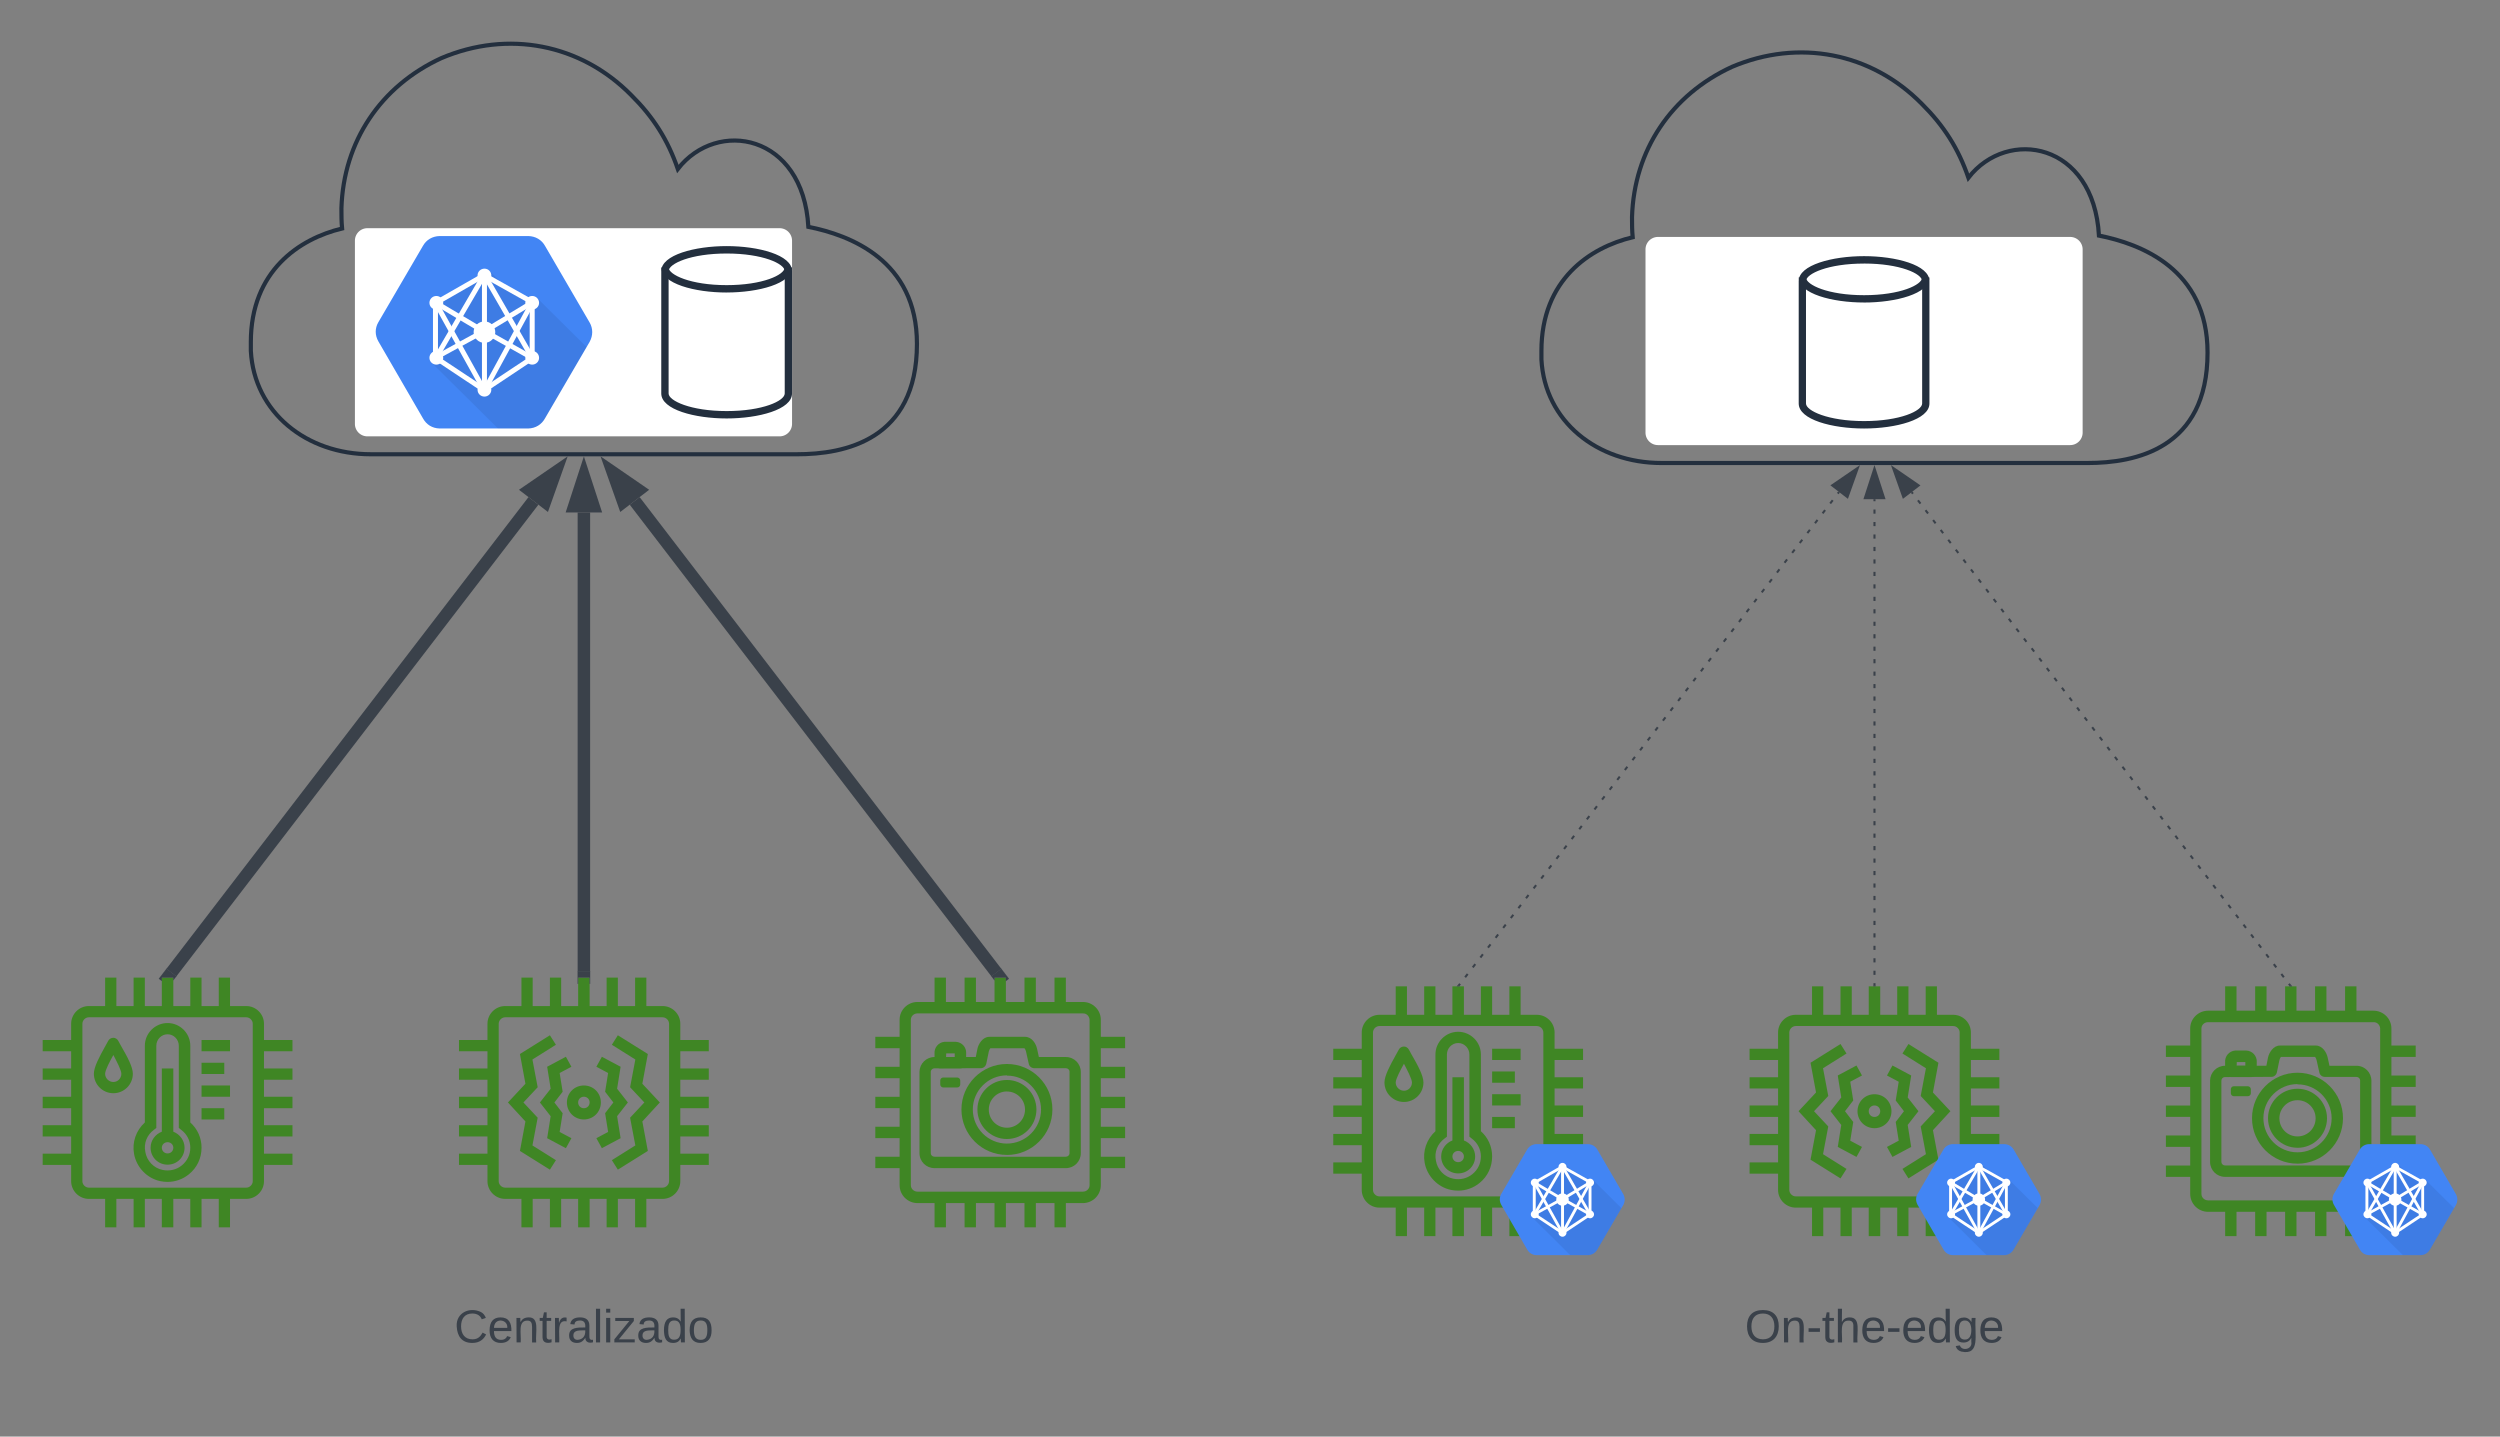 <svg xmlns="http://www.w3.org/2000/svg" xmlns:xlink="http://www.w3.org/1999/xlink" xmlns:lucid="lucid" width="1201" height="690.13"><rect width="100%" height="100%" fill="#808080" stroke="none"/><g transform="translate(360.5 -130.374)" lucid:page-tab-id="0_0"><path d="M-220 635.4h-13.68v8.28H-220v5.4h-13.68v8.16H-220v5.52h-13.68v8.16H-220v5.4h-13.68v8.28H-220v5.4h-13.68v7.8c0 4.68-3.84 8.52-8.52 8.52h-7.8V720h-5.4v-13.68h-8.28V720h-5.4v-13.68h-8.16V720h-5.52v-13.68h-8.16V720h-5.4v-13.68h-8.28V720h-5.4v-13.68h-7.8c-4.68 0-8.52-3.84-8.52-8.52V690H-340v-5.4h13.68v-8.28H-340v-5.4h13.68v-8.16H-340v-5.52h13.68v-8.16H-340v-5.4h13.68v-8.28H-340V630h13.68v-7.8c0-4.68 3.84-8.52 8.52-8.52h7.8V600h5.4v13.68h8.28V600h5.4v13.68h8.16V600h5.52v13.68h8.16V600h5.4v13.68h8.28V600h5.4v13.68h7.8c4.68 0 8.52 3.84 8.52 8.52v7.8H-220zm-19.08 62.4v-75.6c0-1.68-1.44-3.12-3.12-3.12h-75.6c-1.68 0-3.12 1.44-3.12 3.12v75.6c0 1.68 1.44 3.12 3.12 3.12h75.6c1.68 0 3.12-1.44 3.12-3.12zm-30-28.2c3.48 3.12 5.4 7.44 5.4 12.12 0 5.04-2.16 9.6-6 12.72-2.88 2.4-6.6 3.72-10.32 3.72-1.2 0-2.28-.12-3.48-.36-6.36-1.32-11.4-6.6-12.6-12.96-1.08-5.76.96-11.4 5.16-15.24v-36.84c0-6 4.92-10.92 10.92-10.92s10.92 4.92 10.92 10.92zm-4.08 20.64c2.64-2.16 4.08-5.16 4.08-8.52 0-3.36-1.56-6.48-4.44-8.64l-1.08-.84v-39.48c0-3-2.4-5.52-5.4-5.52-3 0-5.4 2.52-5.4 5.52v39.48l-1.08.84c-3.48 2.52-5.04 6.6-4.2 10.68.72 4.32 4.08 7.8 8.28 8.64 3.36.72 6.72-.12 9.24-2.16zm-4.08-16.2c3.12 1.2 5.4 4.2 5.4 7.68 0 4.56-3.6 8.16-8.16 8.16-4.56 0-8.16-3.6-8.16-8.16 0-3.48 2.28-6.48 5.4-7.68v-30.36h5.52zm-26.4-43.56c.24.48.72 1.32 1.32 2.4 3 5.16 5.64 10.08 5.64 13.32 0 5.16-4.2 9.36-9.36 9.36-5.16 0-9.36-4.2-9.36-9.36 0-3.24 2.64-8.16 5.52-13.32.6-1.08 1.08-1.92 1.32-2.4.48-.96 1.44-1.56 2.52-1.56.96 0 1.92.6 2.4 1.56zm39.96 4.92V630H-250v5.4zm0 21.84v-5.4H-250v5.4zm-42.36-7.08c2.16 0 3.84-1.8 3.84-3.96 0-1.68-2.28-6-3.84-9-1.68 3-3.96 7.32-3.96 9 0 2.16 1.8 3.96 3.96 3.96zm42.36-3.84v-5.4h10.92v5.4zm0 21.84v-5.4h10.92v5.4zM-280 684.48c1.56 0 2.76-1.2 2.76-2.76 0-1.44-1.2-2.64-2.76-2.64-1.56 0-2.76 1.2-2.76 2.64 0 1.56 1.2 2.76 2.76 2.76zM-20 635.4h-13.68v8.28H-20v5.4h-13.68v8.16H-20v5.52h-13.68v8.16H-20v5.4h-13.68v8.28H-20v5.4h-13.68v7.8c0 4.68-3.84 8.52-8.52 8.52H-50V720h-5.4v-13.68h-8.28V720h-5.4v-13.68h-8.16V720h-5.52v-13.68h-8.16V720h-5.4v-13.68h-8.28V720h-5.4v-13.68h-7.8c-4.68 0-8.52-3.84-8.52-8.52V690H-140v-5.4h13.68v-8.28H-140v-5.4h13.68v-8.16H-140v-5.52h13.68v-8.16H-140v-5.4h13.68v-8.28H-140V630h13.68v-7.8c0-4.68 3.84-8.52 8.52-8.52h7.8V600h5.4v13.68h8.28V600h5.4v13.68h8.16V600h5.52v13.68h8.16V600h5.4v13.68h8.28V600h5.4v13.68h7.8c4.68 0 8.52 3.84 8.52 8.52v7.8H-20zm-19.08 62.4v-75.6c0-1.68-1.44-3.12-3.12-3.12h-75.6c-1.68 0-3.12 1.44-3.12 3.12v75.6c0 1.68 1.44 3.12 3.12 3.12h75.6c1.68 0 3.12-1.44 3.12-3.12zm-65.64-17.16l11.28 7.08-2.88 4.56-14.4-9 2.64-14.16-8.4-9.12 8.4-9-2.64-14.28 14.4-9 2.88 4.56-11.28 7.08 2.52 13.32-6.84 7.32 6.84 7.32zm61.2-20.64l-8.4 9.12 2.64 14.16-14.4 9-2.88-4.56 11.28-7.08-2.52-13.32 6.84-7.32-6.84-7.32 2.52-13.32-11.28-7.08 2.88-4.56 14.4 9-2.64 14.28zm-48.12 14.16l5.64 3-2.64 4.8-9-4.8 1.68-10.56-5.16-6.6 5.16-6.6-1.68-10.56 9-4.8 2.64 4.8-5.64 3 1.44 9-3.96 5.16 3.96 5.16zm29.28 3l-9 4.8-2.64-4.8 5.64-3-1.44-9 3.96-5.16-3.96-5.16 1.44-9-5.64-3 2.64-4.8 9 4.8-1.68 10.56 5.16 6.6-5.16 6.6zM-80 651.84c4.56 0 8.16 3.6 8.16 8.16 0 4.56-3.6 8.16-8.16 8.16-4.56 0-8.16-3.6-8.16-8.16 0-4.56 3.6-8.16 8.16-8.16zm0 10.92c1.56 0 2.76-1.2 2.76-2.76 0-1.56-1.2-2.76-2.76-2.76-1.56 0-2.76 1.2-2.76 2.76 0 1.56 1.2 2.76 2.76 2.76z" stroke="#000" stroke-opacity="0" fill="#3f8624"/><path d="M159.73 708.34H80.27c-4.74 0-8.6-3.87-8.6-8.6v-79.52c0-4.64 3.86-8.5 8.6-8.5h79.46c4.74 0 8.6 3.86 8.6 8.5v79.52c0 4.73-3.86 8.6-8.6 8.6zm-79.46-91.12h-.1c-1.64 0-3.1 1.36-3.1 3v79.52c0 1.74 1.46 3.1 3.2 3.1h79.46c1.75 0 3.2-1.36 3.2-3.1v-79.52c-.1-1.64-1.46-3.1-3.2-3z" stroke="#fff" stroke-opacity="0" fill="#3f8624"/><path d="M88.46 600h5.46v14.4h-5.46V600zM102.88 600h5.46v14.4h-5.46V600zM117.27 600h5.46v14.4h-5.46V600zM131.66 600h5.46v14.4h-5.46V600zM146.08 600h5.46v14.4h-5.46V600zM88.46 705.6h5.46V720h-5.46v-14.4zM102.88 705.6h5.46V720h-5.46v-14.4zM117.27 705.6h5.46V720h-5.46v-14.4zM131.66 705.6h5.46V720h-5.46v-14.4zM146.08 705.6h5.46V720h-5.46v-14.4zM60 628.46h14.4v5.46H60v-5.46zM60 642.88h14.4v5.46H60v-5.46zM60 657.27h14.4v5.46H60v-5.46zM60 671.66h14.4v5.46H60v-5.46zM60 686.08h14.4v5.46H60v-5.46zM165.6 628.46H180v5.46h-14.4v-5.46zM165.6 642.88H180v5.46h-14.4v-5.46zM165.6 657.27H180v5.46h-14.4v-5.46zM165.6 671.66H180v5.46h-14.4v-5.46zM165.6 686.08H180v5.46h-14.4v-5.46zM123.22 685.2c-12.06 0-21.84-9.78-21.84-21.84s9.78-21.85 21.84-21.85 21.85 9.8 21.85 21.86c0 12.06-9.8 21.85-21.85 21.85zm0-38.23c-9.04 0-16.38 7.34-16.38 16.4 0 9.03 7.34 16.38 16.38 16.38 9.05 0 16.4-7.35 16.4-16.4-.06-9-7.4-16.3-16.4-16.25z" stroke="#fff" stroke-opacity="0" fill="#3f8624"/><path d="M123.22 677.56c-7.82 0-14.17-6.35-14.17-14.17 0-7.84 6.35-14.2 14.17-14.2 7.83 0 14.18 6.36 14.18 14.2-.03 7.84-6.35 14.16-14.18 14.16zm0-22.85c-4.82 0-8.7 3.9-8.7 8.7 0 4.83 3.88 8.72 8.7 8.72 4.82 0 8.7-3.9 8.7-8.7 0-4.82-3.88-8.7-8.7-8.7zM100.88 643.6h-9.7c-1.5 0-2.73-1.2-2.73-2.72v-4.34c-.24-2.87 1.9-5.42 4.76-5.68h5.47c2.88.14 5.1 2.6 4.97 5.46-.02.07-.02.14-.02.22v4.35c0 1.5-1.23 2.7-2.74 2.7zM94 638.16h4.15v-1.52-.22h-4.1v.23zM99.3 652.8h-6.6c-.8.02-1.46-.6-1.5-1.38v-2.04c.04-.8.7-1.4 1.5-1.37h6.6c.8-.02 1.45.6 1.5 1.38v2.04c-.05.8-.7 1.4-1.5 1.37z" stroke="#fff" stroke-opacity="0" fill="#3f8624"/><path d="M151.52 691.54h-63.1c-4.02 0-7.2-3.2-7.2-7.2v-39.1c.08-3.9 3.25-7.07 7.2-7.07h19.85l.77-3.9c.47-2.28 2.48-5.8 5.74-5.8h17.2c3.34 0 5.28 3.52 5.74 5.8l.85 3.9h12.95c4.03 0 7.2 3.22 7.2 7.2v38.98c0 3.98-3.17 7.2-7.2 7.2zm-63.1-47.94c-1 0-1.78.75-1.78 1.76v39c0 .94.78 1.7 1.8 1.7h63.08c1 0 1.78-.76 1.78-1.7v-39.12c0-.95-.78-1.7-1.78-1.7H136.4c-1.3 0-2.48-.9-2.7-2.2l-1.33-5.94c-.15-.5-.3-.95-.7-1.45h-16.42c-.3.44-.55.88-.7 1.45l-1.24 6c-.3 1.25-1.4 2.2-2.78 2.13z" stroke="#fff" stroke-opacity="0" fill="#3f8624"/><path d="M-149.85 323.53l-22.7-78.47h12.17l16.28 66.54 16.73-66.55h11.73l-22.54 78.48zM-95.28 293.06v30.47h-10.7V245.4h23c8.13-.24 15.2 4.14 18.55 11.56 1.85 4.14 2.65 7.97 2.56 12.43.3 6.63-1.6 12.33-5.83 17.4-3.97 4.54-9.22 6.8-15.27 6.65zm0-8.75h11.16c3.4.16 6.36-1.24 8.3-4.05 2.25-3.44 3.18-7.04 2.87-11.18.27-4.22-.75-7.8-3.05-11.33-2.03-2.65-4.98-4.06-8.34-3.98h-10.94zM-3.8 321.14c-5.26 2.4-10.2 3.54-16 3.46-20.25 0-30.4-13.36-30.4-40.07-.78-11.1 1.73-20.75 7.83-30.1 5.72-7.23 13.8-10.77 22.98-10.2 5.3.08 9.78.96 14.66 3.05v8.93c-4.56-1.52-8.56-2.24-13.35-2.32-6.27-.48-11.85 2-15.57 7.08-4.05 7.16-5.63 14.24-4.98 22.37v2.73c-.56 7.97.93 14.96 4.74 22.05 3.67 5.07 9.16 7.57 15.35 7.08 5.3-.24 9.72-1.12 14.74-2.8z" stroke="#fff" stroke-opacity="0" fill="#232f3e"/><path d="M-3.2 348.6h-179.2c-30.72 0-56-19.92-57.6-49.7v-4.14c0-34.3 23.36-49.7 43.84-54.62-.32-3.35-.32-6.3-.32-9.66.96-32.15 18.88-58.77 48-72.18 32-13.6 66.88-6.9 91.2 17.75 10.56 10.45 17.6 21.5 22.4 35.5 18.88-24.26 60.16-16.96 62.72 27.8C47.68 243.3 80 255.32 80 295.55c0 46.34-34.88 53.05-57.6 53.05H-3.2z" stroke="#232f3e" stroke-width="2" fill="#fff" fill-opacity="0"/><path d="M-190 246a6 6 0 0 1 6-6H14a6 6 0 0 1 6 6v88a6 6 0 0 1-6 6h-198a6 6 0 0 1-6-6z" fill="#fff"/><path d="M-77.25 285.3l-21.42-36.8c-1.67-2.97-4.58-4.63-8-4.73h-42.65c-3.43.1-6.34 1.76-8 4.72l-21.43 36.7c-1.67 2.86-1.67 6.2 0 9.15l21.42 36.98c1.67 3.05 4.47 4.8 8 4.9h42.65c3.43-.1 6.34-1.85 8-4.9l21.43-36.7c1.67-3.06 1.67-6.4 0-9.34z" stroke="#000" stroke-opacity="0" fill="#4285f4"/><path d="M-102.5 273.5l-1.86 1.66-14.3-8.03-6.78-6.75-27.8 17.74 1.57 1.6-.3 20.1-1.27 4.7 31.97 31.68h14.6c3.43-.15 6.34-1.9 8.05-4.85l19.9-34.27z" stroke="#000" stroke-opacity="0" fill-opacity=".07"/><path d="M-124.47 262.7c0 1.82-1.48 3.3-3.3 3.3-1.84 0-3.32-1.48-3.32-3.3 0-1.8 1.5-3.27 3.32-3.27 1.83 0 3.3 1.47 3.3 3.28zM-101.52 275.84c0 1.8-1.48 3.28-3.3 3.28-1.84 0-3.33-1.47-3.33-3.28 0-1.8 1.5-3.28 3.32-3.28 1.83 0 3.3 1.47 3.3 3.28zM-147.57 275.84c0 1.8-1.5 3.28-3.3 3.28-1.84 0-3.33-1.47-3.33-3.28 0-1.8 1.5-3.28 3.32-3.28 1.82 0 3.3 1.47 3.3 3.28zM-122.57 289.94c0 2.84-2.34 5.15-5.2 5.15-2.88 0-5.2-2.32-5.2-5.16 0-2.84 2.32-5.15 5.2-5.15 2.86 0 5.2 2.3 5.2 5.14zM-101.52 302.26c0 1.8-1.48 3.28-3.3 3.28-1.84 0-3.33-1.47-3.33-3.28 0-1.8 1.5-3.28 3.32-3.28 1.83 0 3.3 1.47 3.3 3.28zM-147.57 302.26c0 1.8-1.5 3.28-3.3 3.28-1.84 0-3.33-1.47-3.33-3.28 0-1.8 1.5-3.28 3.32-3.28 1.82 0 3.3 1.47 3.3 3.28z" stroke="#000" stroke-opacity="0" fill="#fff"/><path d="M-127.9 291.06l-25.58-15.2 25.58-14.65 25.58 14.36zm-20.82-15.17l20.82 12.38 20.88-12.63-20.88-11.7z" stroke="#000" stroke-opacity="0" fill="#fff"/><path d="M-127.88 319.16l-25.67-17.05 25.72-14.1 25.32 14.27zm-21.13-16.9l21.12 14 20.82-13.84-20.77-11.7z" stroke="#000" stroke-opacity="0" fill="#fff"/><path d="M-152.3 276.34l2.1-1.16 23.2 41.78-2.1 1.16-23.2-41.78z" stroke="#000" stroke-opacity="0" stroke-width=".88" fill="#fff"/><path d="M-128.8 317.3l22.7-41.7 2.1 1.1-22.7 41.7-2.1-1.1z" stroke="#000" stroke-opacity="0" stroke-width=".47" fill="#fff"/><path d="M-152 301.5l22.9-39.3 2.1 1.17-22.93 39.3-2.07-1.17z" stroke="#000" stroke-opacity="0" stroke-width=".5" fill="#fff"/><path d="M-128.77 263.18l2.08-1.2 23 39.9-2.08 1.2-23-39.9z" stroke="#000" stroke-opacity="0" stroke-width=".87" fill="#fff"/><path d="M-128.97 262.37h2.4v55.14h-2.4v-55.13zM-152.5 276.1h2.4v26.62h-2.4v-26.6zM-106.04 275.83h2.4v26.6h-2.4v-26.6z" stroke="#000" stroke-opacity="0" fill="#fff"/><path d="M-124.47 317.6c0 1.82-1.48 3.3-3.3 3.3-1.84 0-3.32-1.48-3.32-3.3 0-1.8 1.5-3.27 3.32-3.27 1.83 0 3.3 1.47 3.3 3.28z" stroke="#000" stroke-opacity="0" fill="#fff"/><path d="M-278.17 597.62L-104.23 371" stroke="#3a414a" stroke-width="6" fill="none"/><path d="M-275.75 599.4l-1.5 1.93V600h-5.5v1.66l-1.46-1.1 3.7-4.83z" stroke="#3a414a" stroke-width=".05" fill="#3a414a"/><path d="M-93.7 357.3l-5.02 14.14-7.36-5.64z" stroke="#3a414a" stroke-width="6" fill="#3a414a"/><path d="M-80 597V376.57" stroke="#3a414a" stroke-width="6" fill="none"/><path d="M-77 603h-.24v-3h-5.52v3H-83v-6.08h6z" stroke="#3a414a" stroke-width=".05" fill="#3a414a"/><path d="M-80 359.3l4.64 14.27h-9.28z" stroke="#3a414a" stroke-width="6" fill="#3a414a"/><path d="M118.17 597.62l-173.76-226.6" stroke="#3a414a" stroke-width="6" fill="none"/><path d="M124.2 600.55l-1.47 1.14V600h-5.46v1.37l-1.52-2 4.76-3.64z" stroke="#3a414a" stroke-width=".05" fill="#3a414a"/><path d="M-66.1 357.3l12.36 8.5-7.35 5.64z" stroke="#3a414a" stroke-width="6" fill="#3a414a"/><path d="M400 639.6h-13.68v8.28H400v5.4h-13.68v8.16H400v5.52h-13.68v8.16H400v5.4h-13.68v8.28H400v5.4h-13.68v7.8c0 4.68-3.84 8.52-8.52 8.52H370v13.68h-5.4v-13.68h-8.28v13.68h-5.4v-13.68h-8.16v13.68h-5.52v-13.68h-8.16v13.68h-5.4v-13.68h-8.28v13.68H310v-13.68h-7.8c-4.68 0-8.52-3.84-8.52-8.52v-7.8H280v-5.4h13.68v-8.28H280v-5.4h13.68v-8.16H280v-5.52h13.68v-8.16H280v-5.4h13.68v-8.28H280v-5.4h13.68v-7.8c0-4.68 3.84-8.52 8.52-8.52h7.8V604.2h5.4v13.68h8.28V604.2h5.4v13.68h8.16V604.2h5.52v13.68h8.16V604.2h5.4v13.68h8.28V604.2h5.4v13.68h7.8c4.68 0 8.52 3.84 8.52 8.52v7.8H400zM380.92 702v-75.6c0-1.68-1.44-3.12-3.12-3.12h-75.6c-1.68 0-3.12 1.44-3.12 3.12V702c0 1.68 1.44 3.12 3.12 3.12h75.6c1.68 0 3.12-1.44 3.12-3.12zm-30-28.2c3.48 3.12 5.4 7.44 5.4 12.12 0 5.04-2.16 9.6-6 12.72-2.88 2.4-6.6 3.72-10.32 3.72-1.2 0-2.28-.12-3.48-.36-6.36-1.32-11.4-6.6-12.6-12.96-1.08-5.76.96-11.4 5.16-15.24v-36.84c0-6 4.92-10.92 10.92-10.92s10.92 4.92 10.92 10.92zm-4.08 20.64c2.64-2.16 4.08-5.16 4.08-8.52 0-3.36-1.56-6.48-4.44-8.64l-1.08-.84v-39.48c0-3-2.4-5.52-5.4-5.52-3 0-5.4 2.52-5.4 5.52v39.48l-1.08.84c-3.48 2.52-5.04 6.6-4.2 10.68.72 4.32 4.08 7.8 8.28 8.64 3.36.72 6.72-.12 9.24-2.16zm-4.08-16.2c3.12 1.2 5.4 4.2 5.4 7.68 0 4.56-3.6 8.16-8.16 8.16-4.56 0-8.16-3.6-8.16-8.16 0-3.48 2.28-6.48 5.4-7.68v-30.36h5.52zm-26.4-43.56c.24.48.72 1.32 1.32 2.4 3 5.16 5.64 10.08 5.64 13.32 0 5.16-4.2 9.36-9.36 9.36-5.16 0-9.36-4.2-9.36-9.36 0-3.24 2.64-8.16 5.52-13.32.6-1.08 1.08-1.92 1.32-2.4.48-.96 1.44-1.56 2.52-1.56.96 0 1.92.6 2.4 1.56zm39.96 4.92v-5.4H370v5.4zm0 21.84v-5.4H370v5.4zm-42.36-7.08c2.16 0 3.84-1.8 3.84-3.96 0-1.68-2.28-6-3.84-9-1.68 3-3.96 7.32-3.96 9 0 2.16 1.8 3.96 3.96 3.96zm42.36-3.84v-5.4h10.92v5.4zm0 21.84v-5.4h10.92v5.4zM340 688.68c1.56 0 2.76-1.2 2.76-2.76 0-1.44-1.2-2.64-2.76-2.64-1.56 0-2.76 1.2-2.76 2.64 0 1.56 1.2 2.76 2.76 2.76zM600 639.6h-13.68v8.28H600v5.4h-13.68v8.16H600v5.52h-13.68v8.16H600v5.4h-13.68v8.28H600v5.4h-13.68v7.8c0 4.68-3.84 8.52-8.52 8.52H570v13.68h-5.4v-13.68h-8.28v13.68h-5.4v-13.68h-8.16v13.68h-5.52v-13.68h-8.16v13.68h-5.4v-13.68h-8.28v13.68H510v-13.68h-7.8c-4.68 0-8.52-3.84-8.52-8.52v-7.8H480v-5.4h13.68v-8.28H480v-5.4h13.68v-8.16H480v-5.52h13.68v-8.16H480v-5.4h13.68v-8.28H480v-5.4h13.68v-7.8c0-4.68 3.84-8.52 8.52-8.52h7.8V604.2h5.4v13.68h8.28V604.2h5.4v13.68h8.16V604.2h5.52v13.68h8.16V604.2h5.4v13.68h8.28V604.2h5.4v13.68h7.8c4.68 0 8.52 3.84 8.52 8.52v7.8H600zM580.92 702v-75.6c0-1.68-1.44-3.12-3.12-3.12h-75.6c-1.68 0-3.12 1.44-3.12 3.12V702c0 1.68 1.44 3.12 3.12 3.12h75.6c1.68 0 3.12-1.44 3.12-3.12zm-65.64-17.16l11.28 7.08-2.88 4.56-14.4-9 2.64-14.16-8.4-9.12 8.4-9-2.64-14.28 14.4-9 2.88 4.56-11.28 7.08 2.52 13.32-6.84 7.32 6.84 7.32zm61.2-20.64l-8.4 9.12 2.64 14.16-14.4 9-2.88-4.56 11.28-7.08-2.52-13.32 6.84-7.32-6.84-7.32 2.52-13.32-11.28-7.08 2.88-4.56 14.4 9-2.64 14.28zm-48.12 14.16l5.64 3-2.64 4.8-9-4.8 1.68-10.56-5.16-6.6 5.16-6.6-1.68-10.56 9-4.8 2.64 4.8-5.64 3 1.44 9-3.96 5.16 3.96 5.16zm29.28 3l-9 4.8-2.64-4.8 5.64-3-1.44-9 3.96-5.16-3.96-5.16 1.44-9-5.64-3 2.64-4.8 9 4.8-1.68 10.56 5.16 6.6-5.16 6.6zM540 656.04c4.56 0 8.16 3.6 8.16 8.16 0 4.56-3.6 8.16-8.16 8.16-4.56 0-8.16-3.6-8.16-8.16 0-4.56 3.6-8.16 8.16-8.16zm0 10.92c1.56 0 2.76-1.2 2.76-2.76 0-1.56-1.2-2.76-2.76-2.76-1.56 0-2.76 1.2-2.76 2.76 0 1.56 1.2 2.76 2.76 2.76z" stroke="#000" stroke-opacity="0" fill="#3f8624"/><path d="M779.73 712.53h-79.46c-4.74 0-8.6-3.86-8.6-8.6v-79.5c0-4.65 3.86-8.52 8.6-8.52h79.46c4.74 0 8.6 3.88 8.6 8.5v79.54c0 4.73-3.86 8.6-8.6 8.6zm-79.46-91.1h-.1c-1.64 0-3.1 1.34-3.1 3v79.5c0 1.75 1.45 3.1 3.2 3.1h79.46c1.75 0 3.2-1.36 3.2-3.1v-79.5c-.1-1.66-1.45-3.1-3.2-3z" stroke="#fff" stroke-opacity="0" fill="#3f8624"/><path d="M708.46 604.2h5.46v14.4h-5.46v-14.4zM722.88 604.2h5.46v14.4h-5.46v-14.4zM737.27 604.2h5.46v14.4h-5.46v-14.4zM751.66 604.2h5.46v14.4h-5.46v-14.4zM766.08 604.2h5.46v14.4h-5.46v-14.4zM708.46 709.8h5.46v14.4h-5.46v-14.4zM722.88 709.8h5.46v14.4h-5.46v-14.4zM737.27 709.8h5.46v14.4h-5.46v-14.4zM751.66 709.8h5.46v14.4h-5.46v-14.4zM766.08 709.8h5.46v14.4h-5.46v-14.4zM680 632.65h14.4v5.47H680v-5.47zM680 647.07h14.4v5.46H680v-5.46zM680 661.47h14.4v5.46H680v-5.46zM680 675.86h14.4v5.46H680v-5.46zM680 690.28h14.4v5.46H680v-5.46zM785.6 632.65H800v5.47h-14.4v-5.47zM785.6 647.07H800v5.46h-14.4v-5.46zM785.6 661.47H800v5.46h-14.4v-5.46zM785.6 675.86H800v5.46h-14.4v-5.46zM785.6 690.28H800v5.46h-14.4v-5.46zM743.22 689.4c-12.06 0-21.85-9.78-21.85-21.85 0-12.05 9.8-21.84 21.85-21.84 12.06 0 21.85 9.8 21.85 21.85 0 12.07-9.8 21.85-21.85 21.85zm0-38.23c-9.04 0-16.38 7.34-16.38 16.38 0 9.05 7.34 16.4 16.38 16.4 9.05 0 16.4-7.35 16.4-16.4-.05-9-7.4-16.3-16.4-16.25z" stroke="#fff" stroke-opacity="0" fill="#3f8624"/><path d="M743.22 681.76c-7.82 0-14.17-6.35-14.17-14.18 0-7.82 6.35-14.17 14.17-14.17 7.83 0 14.18 6.36 14.18 14.18v.03c-.03 7.83-6.35 14.16-14.18 14.16zm0-22.85c-4.82 0-8.7 3.9-8.7 8.7 0 4.83 3.88 8.7 8.7 8.7 4.82 0 8.7-3.87 8.7-8.7 0-4.8-3.88-8.7-8.7-8.7zM720.88 647.8h-9.7c-1.5 0-2.73-1.2-2.73-2.72v-4.35c-.24-2.87 1.9-5.42 4.76-5.67h5.46c2.9.14 5.1 2.6 4.98 5.46-.02.07-.02.14-.02.2v4.36c0 1.5-1.23 2.73-2.74 2.73zm-6.88-5.45h4.15v-1.53-.22h-4.1v.22zM719.3 657h-6.6c-.8.02-1.46-.6-1.5-1.38v-2.05c.04-.8.7-1.4 1.5-1.36h6.6c.8-.02 1.45.58 1.5 1.37v2.05c-.05.8-.7 1.4-1.5 1.37z" stroke="#fff" stroke-opacity="0" fill="#3f8624"/><path d="M771.52 695.74h-63.1c-4.02 0-7.2-3.22-7.2-7.2v-39.1c.08-3.92 3.25-7.07 7.2-7.07h19.85l.77-3.9c.47-2.28 2.5-5.82 5.74-5.82h17.2c3.34 0 5.28 3.54 5.74 5.8l.85 3.92h12.95c4.03 0 7.2 3.22 7.2 7.2v38.98c0 3.97-3.17 7.2-7.2 7.2zm-63.1-47.95c-1 0-1.77.75-1.77 1.76v39c0 .93.77 1.7 1.78 1.7h63.1c1 0 1.77-.77 1.77-1.7v-39.13c0-.94-.77-1.7-1.78-1.7H756.4c-1.3 0-2.48-.88-2.7-2.2l-1.33-5.94c-.15-.5-.3-.95-.7-1.46h-16.42c-.32.44-.55.88-.7 1.45l-1.24 6c-.3 1.25-1.4 2.2-2.78 2.13z" stroke="#fff" stroke-opacity="0" fill="#3f8624"/><path d="M470.15 327.73l-22.7-78.48h12.17l16.28 66.55 16.73-66.55h11.73l-22.54 78.48zM524.7 297.26v30.47h-10.67V249.6h23c8.12-.24 15.2 4.14 18.54 11.56 1.85 4.14 2.65 7.97 2.56 12.42.3 6.64-1.6 12.35-5.83 17.43-3.97 4.54-9.22 6.8-15.27 6.65zm0-8.75h11.18c3.4.16 6.36-1.25 8.3-4.06 2.25-3.44 3.18-7.03 2.87-11.17.27-4.22-.75-7.8-3.04-11.33-2.03-2.66-4.98-4.06-8.34-3.98h-10.94zM616.2 325.33c-5.26 2.42-10.2 3.55-16 3.47-20.25 0-30.4-13.36-30.4-40.07-.78-11.1 1.74-20.76 7.83-30.1 5.72-7.23 13.82-10.77 22.98-10.2 5.3.07 9.78.96 14.66 3.05v8.93c-4.56-1.52-8.56-2.24-13.35-2.32-6.27-.5-11.85 2-15.57 7.08-4.05 7.16-5.63 14.24-4.98 22.36v2.74c-.56 7.96.93 14.96 4.75 22.04 3.67 5.07 9.16 7.56 15.35 7.08 5.3-.24 9.72-1.13 14.74-2.8z" stroke="#fff" stroke-opacity="0" fill="#232f3e"/><path d="M616.8 352.8H437.6c-30.72 0-56-19.92-57.6-49.7v-4.14c0-34.3 23.36-49.7 43.84-54.62-.32-3.36-.32-6.3-.32-9.67.96-32.14 18.88-58.76 48-72.17 32-13.6 66.88-6.9 91.2 17.75 10.56 10.45 17.6 21.5 22.4 35.5 18.88-24.26 60.16-16.97 62.72 27.8 19.84 3.94 52.16 15.97 52.16 56.2 0 46.34-34.88 53.05-57.6 53.05h-25.6z" stroke="#232f3e" stroke-width="2" fill="#fff" fill-opacity="0"/><path d="M430 250.2a6 6 0 0 1 6-6h198a6 6 0 0 1 6 6v88a6 6 0 0 1-6 6H436a6 6 0 0 1-6-6z" fill="#fff"/><path d="M340.3 603.8l.6-.8m2.45-3.15l1.22-1.58m2.44-3.16l1.22-1.57m2.44-3.16l1.22-1.58m2.43-3.17l1.23-1.58m2.44-3.16l1.22-1.6m2.42-3.15l1.22-1.58m2.44-3.16l1.22-1.57m2.43-3.16l1.22-1.58m2.44-3.18l1.2-1.57m2.44-3.17l1.22-1.57m2.44-3.16l1.22-1.58m2.43-3.16l1.22-1.58m2.44-3.16l1.22-1.58m2.44-3.16l1.22-1.58m2.44-3.16l1.2-1.58m2.45-3.16l1.22-1.58m2.42-3.16l1.22-1.58m2.44-3.16l1.22-1.58m2.43-3.16l1.22-1.58m2.44-3.16l1.2-1.58m2.44-3.16l1.22-1.58m2.44-3.16l1.2-1.58m2.45-3.16l1.22-1.58m2.44-3.16l1.22-1.58m2.44-3.16l1.22-1.58m2.44-3.16l1.2-1.58m2.45-3.16l1.22-1.6m2.42-3.14l1.22-1.6m2.44-3.15l1.22-1.57m2.43-3.16l1.22-1.58m2.44-3.17l1.2-1.58m2.44-3.16l1.22-1.6m2.44-3.15l1.2-1.58m2.45-3.16l1.22-1.57m2.44-3.16l1.22-1.58m2.44-3.17l1.22-1.58m2.44-3.16l1.2-1.6m2.45-3.15l1.22-1.58m2.43-3.16l1.2-1.57m2.45-3.16l1.22-1.58m2.43-3.17l1.22-1.58m2.44-3.16l1.2-1.6m2.44-3.15l1.22-1.58m2.44-3.16l1.22-1.57m2.43-3.17l1.22-1.57m2.44-3.18l1.22-1.58m2.44-3.16l1.22-1.58m2.44-3.16l1.2-1.58m2.45-3.16l1.22-1.58m2.42-3.16l.6-.8" stroke="#3a414a" fill="none"/><path d="M340.7 604.1l-.07.1h-1.26l.55-.72z" stroke="#3a414a" stroke-width=".05" fill="#3a414a"/><path d="M532.05 355.08L527 369.2l-7.33-5.65z" stroke="#3a414a" fill="#3a414a"/><path d="M540 603.7v-1m0-4v-2m0-3.98v-2m0-4v-1.98m0-4v-2m0-3.98v-2m0-4v-2m0-3.98v-2m0-4v-1.98m0-4v-2m0-3.98v-2m0-4v-2m0-3.98v-2m0-3.98v-2m0-4v-2m0-3.98v-2m0-4v-1.98m0-4v-2m0-3.98v-2m0-4v-2m0-3.98v-2m0-4v-1.98m0-4v-2m0-3.98v-2m0-4V459m0-4v-2m0-3.98v-2m0-4v-2m0-3.98v-2m0-4v-1.98m0-4v-2m0-3.98v-2m0-4v-1.98m0-4v-2m0-3.98v-2m0-4v-2m0-3.98v-2m0-4v-1.98m0-4v-2m0-3.98v-1" stroke="#3a414a" fill="none"/><path d="M540.5 604.2h-1v-.52h1z" stroke="#3a414a" stroke-width=".05" fill="#3a414a"/><path d="M540 355.4l4.63 14.28h-9.26z" stroke="#3a414a" fill="#3a414a"/><path d="M739.7 603.8l-.6-.8m-2.44-3.15l-1.2-1.58m-2.43-3.16l-1.2-1.57m-2.44-3.16l-1.22-1.58m-2.42-3.17l-1.22-1.58m-2.42-3.16l-1.2-1.6m-2.44-3.15l-1.2-1.58m-2.43-3.16l-1.22-1.57m-2.42-3.16l-1.2-1.58m-2.43-3.17l-1.2-1.58m-2.43-3.16l-1.22-1.6m-2.42-3.15l-1.2-1.58m-2.44-3.16l-1.2-1.57m-2.43-3.16l-1.2-1.58m-2.44-3.17l-1.22-1.58m-2.43-3.16l-1.2-1.6m-2.43-3.15l-1.22-1.58M678.5 524l-1.2-1.57m-2.44-3.16l-1.2-1.58m-2.43-3.17l-1.2-1.58m-2.43-3.16l-1.2-1.6m-2.44-3.15l-1.2-1.58m-2.43-3.16l-1.2-1.57m-2.44-3.16l-1.2-1.58m-2.44-3.17l-1.2-1.58m-2.43-3.16l-1.22-1.6m-2.43-3.15l-1.2-1.58m-2.43-3.16l-1.22-1.57m-2.42-3.16l-1.2-1.58m-2.44-3.17l-1.2-1.58m-2.43-3.16l-1.2-1.6m-2.43-3.15l-1.2-1.58m-2.44-3.16l-1.2-1.57m-2.43-3.16l-1.22-1.58m-2.42-3.17l-1.2-1.58M613 438.7l-1.2-1.6m-2.43-3.15l-1.23-1.58m-2.42-3.16l-1.2-1.57m-2.44-3.16l-1.2-1.58m-2.42-3.17l-1.22-1.58m-2.42-3.16l-1.2-1.6m-2.44-3.15l-1.2-1.58m-2.43-3.16l-1.22-1.57m-2.42-3.16l-1.2-1.58m-2.44-3.17l-1.22-1.58m-2.42-3.16l-1.2-1.6m-2.44-3.15l-1.2-1.58m-2.44-3.16l-1.2-1.57m-2.43-3.16l-1.2-1.58m-2.44-3.17l-1.2-1.58m-2.42-3.17l-.6-.78" stroke="#3a414a" fill="none"/><path d="M740.63 604.2h-1.26l-.08-.1.8-.62z" stroke="#3a414a" stroke-width=".05" fill="#3a414a"/><path d="M548.88 355.08l12.36 8.5-7.35 5.64z" stroke="#3a414a" fill="#3a414a"/><path d="M819.28 703.95l-12.36-21.23c-.96-1.7-2.64-2.67-4.62-2.72h-24.6c-1.98.05-3.66 1-4.62 2.72l-12.36 21.18c-.96 1.65-.96 3.57 0 5.28l12.36 21.33c.96 1.77 2.58 2.8 4.62 2.84h24.6c1.98-.05 3.66-1.07 4.62-2.83l12.36-21.16c.96-1.76.96-3.68 0-5.4z" stroke="#000" stroke-opacity="0" fill="#4285f4"/><path d="M804.7 697.15l-1.06.96-8.25-4.63-3.92-3.9-16.04 10.25.9.9-.17 11.6-.73 2.72 18.44 18.3h8.43c2-.1 3.66-1.1 4.65-2.82l11.48-19.77z" stroke="#000" stroke-opacity="0" fill-opacity=".07"/><path d="M792.04 690.92c0 1.05-.86 1.9-1.9 1.9-1.07 0-1.92-.85-1.92-1.9 0-1.04.85-1.9 1.9-1.9 1.06 0 1.92.86 1.92 1.9zM805.28 698.5c0 1.05-.86 1.9-1.9 1.9-1.07 0-1.93-.85-1.93-1.9 0-1.04.86-1.9 1.9-1.9 1.07 0 1.93.86 1.93 1.9zM778.7 698.5c0 1.05-.85 1.9-1.9 1.9-1.06 0-1.9-.85-1.9-1.9 0-1.04.84-1.9 1.9-1.9 1.05 0 1.9.86 1.9 1.9zM793.13 706.63c0 1.64-1.34 2.98-3 2.98s-3-1.33-3-2.97c0-1.64 1.34-2.97 3-2.97s3 1.33 3 2.98zM805.28 713.74c0 1.05-.86 1.9-1.9 1.9-1.07 0-1.93-.85-1.93-1.9 0-1.04.86-1.9 1.9-1.9 1.07 0 1.93.86 1.93 1.9zM778.7 713.74c0 1.05-.85 1.9-1.9 1.9-1.06 0-1.9-.85-1.9-1.9 0-1.04.84-1.9 1.9-1.9 1.05 0 1.9.86 1.9 1.9z" stroke="#000" stroke-opacity="0" fill="#fff"/><path d="M790.06 707.28l-14.76-8.77 14.76-8.44 14.76 8.28zm-12.02-8.75l12.02 7.15 12.04-7.3-12.04-6.74z" stroke="#000" stroke-opacity="0" fill="#fff"/><path d="M790.07 723.5l-14.8-9.84 14.83-8.15 14.6 8.25zm-12.2-9.75l12.2 8.07 12-7.98-11.97-6.76z" stroke="#000" stroke-opacity="0" fill="#fff"/><path d="M775.98 698.8l1.2-.68 13.4 24.1-1.2.67-13.4-24.1z" stroke="#000" stroke-opacity="0" stroke-width=".88" fill="#fff"/><path d="M789.54 722.42l13.1-24.06 1.2.64-13.08 24.06-1.22-.64z" stroke="#000" stroke-opacity="0" stroke-width=".47" fill="#fff"/><path d="M776.15 713.3l13.22-22.67 1.2.68L777.35 714l-1.2-.68z" stroke="#000" stroke-opacity="0" stroke-width=".5" fill="#fff"/><path d="M789.55 691.2l1.2-.7 13.27 23.03-1.2.7-13.27-23.03z" stroke="#000" stroke-opacity="0" stroke-width=".87" fill="#fff"/><path d="M789.44 690.73h1.4v31.8h-1.4v-31.8zM775.86 698.66h1.4V714h-1.4v-15.34zM802.67 698.5h1.38v15.35h-1.38V698.5z" stroke="#000" stroke-opacity="0" fill="#fff"/><path d="M792.04 722.6c0 1.04-.86 1.9-1.9 1.9-1.07 0-1.92-.86-1.92-1.9s.85-1.9 1.9-1.9c1.06 0 1.92.86 1.92 1.9z" stroke="#000" stroke-opacity="0" fill="#fff"/><path d="M619.28 703.95l-12.36-21.23c-.96-1.7-2.64-2.67-4.62-2.72h-24.6c-1.98.05-3.66 1-4.62 2.72l-12.36 21.18c-.96 1.65-.96 3.57 0 5.28l12.36 21.33c.96 1.77 2.58 2.8 4.62 2.84h24.6c1.98-.05 3.66-1.07 4.62-2.83l12.36-21.16c.96-1.76.96-3.68 0-5.4z" stroke="#000" stroke-opacity="0" fill="#4285f4"/><path d="M604.7 697.15l-1.06.96-8.25-4.63-3.92-3.9-16.04 10.25.9.9-.17 11.6-.73 2.72 18.44 18.3h8.43c2-.1 3.66-1.1 4.65-2.82l11.48-19.77z" stroke="#000" stroke-opacity="0" fill-opacity=".07"/><path d="M592.04 690.92c0 1.05-.86 1.9-1.9 1.9-1.07 0-1.92-.85-1.92-1.9 0-1.04.85-1.9 1.9-1.9 1.06 0 1.92.86 1.92 1.9zM605.28 698.5c0 1.05-.86 1.9-1.9 1.9-1.07 0-1.93-.85-1.93-1.9 0-1.04.86-1.9 1.9-1.9 1.07 0 1.93.86 1.93 1.9zM578.7 698.5c0 1.05-.85 1.9-1.9 1.9-1.06 0-1.9-.85-1.9-1.9 0-1.04.84-1.9 1.9-1.9 1.05 0 1.9.86 1.9 1.9zM593.13 706.63c0 1.64-1.34 2.98-3 2.98s-3-1.33-3-2.97c0-1.64 1.34-2.97 3-2.97s3 1.33 3 2.98zM605.28 713.74c0 1.05-.86 1.9-1.9 1.9-1.07 0-1.93-.85-1.93-1.9 0-1.04.86-1.9 1.9-1.9 1.07 0 1.93.86 1.93 1.9zM578.7 713.74c0 1.05-.85 1.9-1.9 1.9-1.06 0-1.9-.85-1.9-1.9 0-1.04.84-1.9 1.9-1.9 1.05 0 1.9.86 1.9 1.9z" stroke="#000" stroke-opacity="0" fill="#fff"/><path d="M590.06 707.28l-14.76-8.77 14.76-8.44 14.76 8.28zm-12.02-8.75l12.02 7.15 12.04-7.3-12.04-6.74z" stroke="#000" stroke-opacity="0" fill="#fff"/><path d="M590.07 723.5l-14.8-9.84 14.83-8.15 14.6 8.25zm-12.2-9.75l12.2 8.07 12-7.98-11.97-6.76z" stroke="#000" stroke-opacity="0" fill="#fff"/><path d="M575.98 698.8l1.2-.68 13.4 24.1-1.2.67-13.4-24.1z" stroke="#000" stroke-opacity="0" stroke-width=".88" fill="#fff"/><path d="M589.54 722.42l13.1-24.06 1.2.64-13.08 24.06-1.22-.64z" stroke="#000" stroke-opacity="0" stroke-width=".47" fill="#fff"/><path d="M576.15 713.3l13.22-22.67 1.2.68L577.35 714l-1.2-.68z" stroke="#000" stroke-opacity="0" stroke-width=".5" fill="#fff"/><path d="M589.55 691.2l1.2-.7 13.27 23.03-1.2.7-13.27-23.03z" stroke="#000" stroke-opacity="0" stroke-width=".87" fill="#fff"/><path d="M589.44 690.73h1.4v31.8h-1.4v-31.8zM575.86 698.66h1.4V714h-1.4v-15.34zM602.67 698.5h1.38v15.35h-1.38V698.5z" stroke="#000" stroke-opacity="0" fill="#fff"/><path d="M592.04 722.6c0 1.04-.86 1.9-1.9 1.9-1.07 0-1.92-.86-1.92-1.9s.85-1.9 1.9-1.9c1.06 0 1.92.86 1.92 1.9z" stroke="#000" stroke-opacity="0" fill="#fff"/><path d="M419.28 703.95l-12.36-21.23c-.96-1.7-2.64-2.67-4.62-2.72h-24.6c-1.98.05-3.66 1-4.62 2.72l-12.36 21.18c-.96 1.65-.96 3.57 0 5.28l12.36 21.33c.96 1.77 2.58 2.8 4.62 2.84h24.6c1.98-.05 3.66-1.07 4.62-2.83l12.36-21.16c.96-1.76.96-3.68 0-5.4z" stroke="#000" stroke-opacity="0" fill="#4285f4"/><path d="M404.7 697.15l-1.06.96-8.25-4.63-3.92-3.9-16.04 10.25.9.9-.17 11.6-.73 2.72 18.44 18.3h8.43c2-.1 3.66-1.1 4.65-2.82l11.48-19.77z" stroke="#000" stroke-opacity="0" fill-opacity=".07"/><path d="M392.04 690.92c0 1.05-.86 1.9-1.9 1.9-1.07 0-1.92-.85-1.92-1.9 0-1.04.85-1.9 1.9-1.9 1.06 0 1.92.86 1.92 1.9zM405.28 698.5c0 1.05-.86 1.9-1.9 1.9-1.07 0-1.93-.85-1.93-1.9 0-1.04.86-1.9 1.92-1.9 1.05 0 1.9.86 1.9 1.9zM378.7 698.5c0 1.05-.85 1.9-1.9 1.9-1.06 0-1.9-.85-1.9-1.9 0-1.04.84-1.9 1.9-1.9 1.05 0 1.9.86 1.9 1.9zM393.13 706.63c0 1.64-1.34 2.98-3 2.98s-3-1.33-3-2.97c0-1.64 1.34-2.97 3-2.97s3 1.33 3 2.98zM405.28 713.74c0 1.05-.86 1.9-1.9 1.9-1.07 0-1.93-.85-1.93-1.9 0-1.04.86-1.9 1.92-1.9 1.05 0 1.9.86 1.9 1.9zM378.7 713.74c0 1.05-.85 1.9-1.9 1.9-1.06 0-1.9-.85-1.9-1.9 0-1.04.84-1.9 1.9-1.9 1.05 0 1.9.86 1.9 1.9z" stroke="#000" stroke-opacity="0" fill="#fff"/><path d="M390.06 707.28l-14.76-8.77 14.76-8.44 14.76 8.28zm-12.02-8.75l12.02 7.15 12.04-7.3-12.04-6.74z" stroke="#000" stroke-opacity="0" fill="#fff"/><path d="M390.07 723.5l-14.8-9.84 14.83-8.15 14.6 8.25zm-12.2-9.75l12.2 8.07 12-7.98-11.97-6.76z" stroke="#000" stroke-opacity="0" fill="#fff"/><path d="M375.98 698.8l1.2-.68 13.4 24.1-1.2.67-13.4-24.1z" stroke="#000" stroke-opacity="0" stroke-width=".88" fill="#fff"/><path d="M389.54 722.42l13.1-24.06 1.2.64-13.08 24.06-1.22-.64z" stroke="#000" stroke-opacity="0" stroke-width=".47" fill="#fff"/><path d="M376.15 713.3l13.22-22.67 1.2.68L377.35 714l-1.2-.68z" stroke="#000" stroke-opacity="0" stroke-width=".5" fill="#fff"/><path d="M389.55 691.2l1.2-.7 13.27 23.03-1.2.7-13.27-23.03z" stroke="#000" stroke-opacity="0" stroke-width=".87" fill="#fff"/><path d="M389.44 690.73h1.4v31.8h-1.4v-31.8zM375.86 698.66h1.4V714h-1.4v-15.34zM402.67 698.5h1.38v15.35h-1.38V698.5z" stroke="#000" stroke-opacity="0" fill="#fff"/><path d="M392.04 722.6c0 1.04-.86 1.9-1.9 1.9-1.07 0-1.92-.86-1.92-1.9s.85-1.9 1.9-1.9c1.06 0 1.92.86 1.92 1.9z" stroke="#000" stroke-opacity="0" fill="#fff"/><path d="M-11.4 331.4c-15.28 0-31.43-4.22-31.43-12v-58.8c0-7.78 16.15-12 31.42-12 15.2 0 31.4 4.22 31.4 12v58.8c0 7.78-16.2 12-31.4 12zm0-79.24c-17.3 0-27.9 4.9-27.9 8.45v58.8c0 3.47 10.55 8.44 27.9 8.44 17.33 0 27.88-4.9 27.88-8.45v-58.8c0-3.55-10.62-8.44-27.9-8.44z" stroke="#fff" stroke-opacity="0" fill="#232f3e"/><path d="M-11.4 270.9c-15.28 0-31.43-4.23-31.43-12.05h3.52c0 3.53 10.55 8.5 27.9 8.5 17.33 0 27.88-4.94 27.88-8.5H20c0 7.82-16.2 12.04-31.4 12.04zM535 336.23c-15.27 0-31.4-4.23-31.4-12v-58.8c0-7.78 16.13-12 31.4-12 15.2 0 31.4 4.22 31.4 12v58.8c0 7.77-16.2 12-31.4 12zm0-79.24c-17.28 0-27.9 4.87-27.9 8.43v58.8c0 3.47 10.56 8.44 27.9 8.44 17.34 0 27.9-4.9 27.9-8.45v-58.8c0-3.55-10.62-8.43-27.9-8.43z" stroke="#fff" stroke-opacity="0" fill="#232f3e"/><path d="M535 275.7c-15.27 0-31.4-4.2-31.4-12.02h3.5c0 3.53 10.56 8.5 27.9 8.5 17.34 0 27.9-4.94 27.9-8.5h3.5c0 7.82-16.2 12.03-31.4 12.03z" stroke="#fff" stroke-opacity="0" fill="#232f3e"/><path d="M-200 746a6 6 0 0 1 6-6H34a6 6 0 0 1 6 6v48a6 6 0 0 1-6 6h-228a6 6 0 0 1-6-6z" stroke="#000" stroke-opacity="0" fill="#fff" fill-opacity="0"/><use xlink:href="#a" transform="matrix(1,0,0,1,-195,745) translate(52.778 30.278)"/><path d="M420 746a6 6 0 0 1 6-6h228a6 6 0 0 1 6 6v48a6 6 0 0 1-6 6H426a6 6 0 0 1-6-6z" stroke="#000" stroke-opacity="0" fill="#fff" fill-opacity="0"/><use xlink:href="#b" transform="matrix(1,0,0,1,425,745) translate(52.716 30.278)"/><defs><path fill="#3a414a" d="M212-179c-10-28-35-45-73-45-59 0-87 40-87 99 0 60 29 101 89 101 43 0 62-24 78-52l27 14C228-24 195 4 139 4 59 4 22-46 18-125c-6-104 99-153 187-111 19 9 31 26 39 46" id="c"/><path fill="#3a414a" d="M100-194c63 0 86 42 84 106H49c0 40 14 67 53 68 26 1 43-12 49-29l28 8c-11 28-37 45-77 45C44 4 14-33 15-96c1-61 26-98 85-98zm52 81c6-60-76-77-97-28-3 7-6 17-6 28h103" id="d"/><path fill="#3a414a" d="M117-194c89-4 53 116 60 194h-32v-121c0-31-8-49-39-48C34-167 62-67 57 0H25l-1-190h30c1 10-1 24 2 32 11-22 29-35 61-36" id="e"/><path fill="#3a414a" d="M59-47c-2 24 18 29 38 22v24C64 9 27 4 27-40v-127H5v-23h24l9-43h21v43h35v23H59v120" id="f"/><path fill="#3a414a" d="M114-163C36-179 61-72 57 0H25l-1-190h30c1 12-1 29 2 39 6-27 23-49 58-41v29" id="g"/><path fill="#3a414a" d="M141-36C126-15 110 5 73 4 37 3 15-17 15-53c-1-64 63-63 125-63 3-35-9-54-41-54-24 1-41 7-42 31l-33-3c5-37 33-52 76-52 45 0 72 20 72 64v82c-1 20 7 32 28 27v20c-31 9-61-2-59-35zM48-53c0 20 12 33 32 33 41-3 63-29 60-74-43 2-92-5-92 41" id="h"/><path fill="#3a414a" d="M24 0v-261h32V0H24" id="i"/><path fill="#3a414a" d="M24-231v-30h32v30H24zM24 0v-190h32V0H24" id="j"/><path fill="#3a414a" d="M9 0v-24l116-142H16v-24h144v24L44-24h123V0H9" id="k"/><path fill="#3a414a" d="M85-194c31 0 48 13 60 33l-1-100h32l1 261h-30c-2-10 0-23-3-31C134-8 116 4 85 4 32 4 16-35 15-94c0-66 23-100 70-100zm9 24c-40 0-46 34-46 75 0 40 6 74 45 74 42 0 51-32 51-76 0-42-9-74-50-73" id="l"/><path fill="#3a414a" d="M100-194c62-1 85 37 85 99 1 63-27 99-86 99S16-35 15-95c0-66 28-99 85-99zM99-20c44 1 53-31 53-75 0-43-8-75-51-75s-53 32-53 75 10 74 51 75" id="m"/><g id="a"><use transform="matrix(0.062,0,0,0.062,0,0)" xlink:href="#c"/><use transform="matrix(0.062,0,0,0.062,15.988,0)" xlink:href="#d"/><use transform="matrix(0.062,0,0,0.062,28.333,0)" xlink:href="#e"/><use transform="matrix(0.062,0,0,0.062,40.679,0)" xlink:href="#f"/><use transform="matrix(0.062,0,0,0.062,46.852,0)" xlink:href="#g"/><use transform="matrix(0.062,0,0,0.062,54.198,0)" xlink:href="#h"/><use transform="matrix(0.062,0,0,0.062,66.543,0)" xlink:href="#i"/><use transform="matrix(0.062,0,0,0.062,71.42,0)" xlink:href="#j"/><use transform="matrix(0.062,0,0,0.062,76.296,0)" xlink:href="#k"/><use transform="matrix(0.062,0,0,0.062,87.407,0)" xlink:href="#h"/><use transform="matrix(0.062,0,0,0.062,99.753,0)" xlink:href="#l"/><use transform="matrix(0.062,0,0,0.062,112.099,0)" xlink:href="#m"/></g><path fill="#3a414a" d="M140-251c81 0 123 46 123 126C263-46 219 4 140 4 59 4 17-45 17-125s42-126 123-126zm0 227c63 0 89-41 89-101s-29-99-89-99c-61 0-89 39-89 99S79-25 140-24" id="n"/><path fill="#3a414a" d="M16-82v-28h88v28H16" id="o"/><path fill="#3a414a" d="M106-169C34-169 62-67 57 0H25v-261h32l-1 103c12-21 28-36 61-36 89 0 53 116 60 194h-32v-121c2-32-8-49-39-48" id="p"/><path fill="#3a414a" d="M177-190C167-65 218 103 67 71c-23-6-38-20-44-43l32-5c15 47 100 32 89-28v-30C133-14 115 1 83 1 29 1 15-40 15-95c0-56 16-97 71-98 29-1 48 16 59 35 1-10 0-23 2-32h30zM94-22c36 0 50-32 50-73 0-42-14-75-50-75-39 0-46 34-46 75s6 73 46 73" id="q"/><g id="b"><use transform="matrix(0.062,0,0,0.062,0,0)" xlink:href="#n"/><use transform="matrix(0.062,0,0,0.062,17.284,0)" xlink:href="#e"/><use transform="matrix(0.062,0,0,0.062,29.63,0)" xlink:href="#o"/><use transform="matrix(0.062,0,0,0.062,36.975,0)" xlink:href="#f"/><use transform="matrix(0.062,0,0,0.062,43.148,0)" xlink:href="#p"/><use transform="matrix(0.062,0,0,0.062,55.494,0)" xlink:href="#d"/><use transform="matrix(0.062,0,0,0.062,67.84,0)" xlink:href="#o"/><use transform="matrix(0.062,0,0,0.062,75.185,0)" xlink:href="#d"/><use transform="matrix(0.062,0,0,0.062,87.531,0)" xlink:href="#l"/><use transform="matrix(0.062,0,0,0.062,99.877,0)" xlink:href="#q"/><use transform="matrix(0.062,0,0,0.062,112.222,0)" xlink:href="#d"/></g></defs></g></svg>